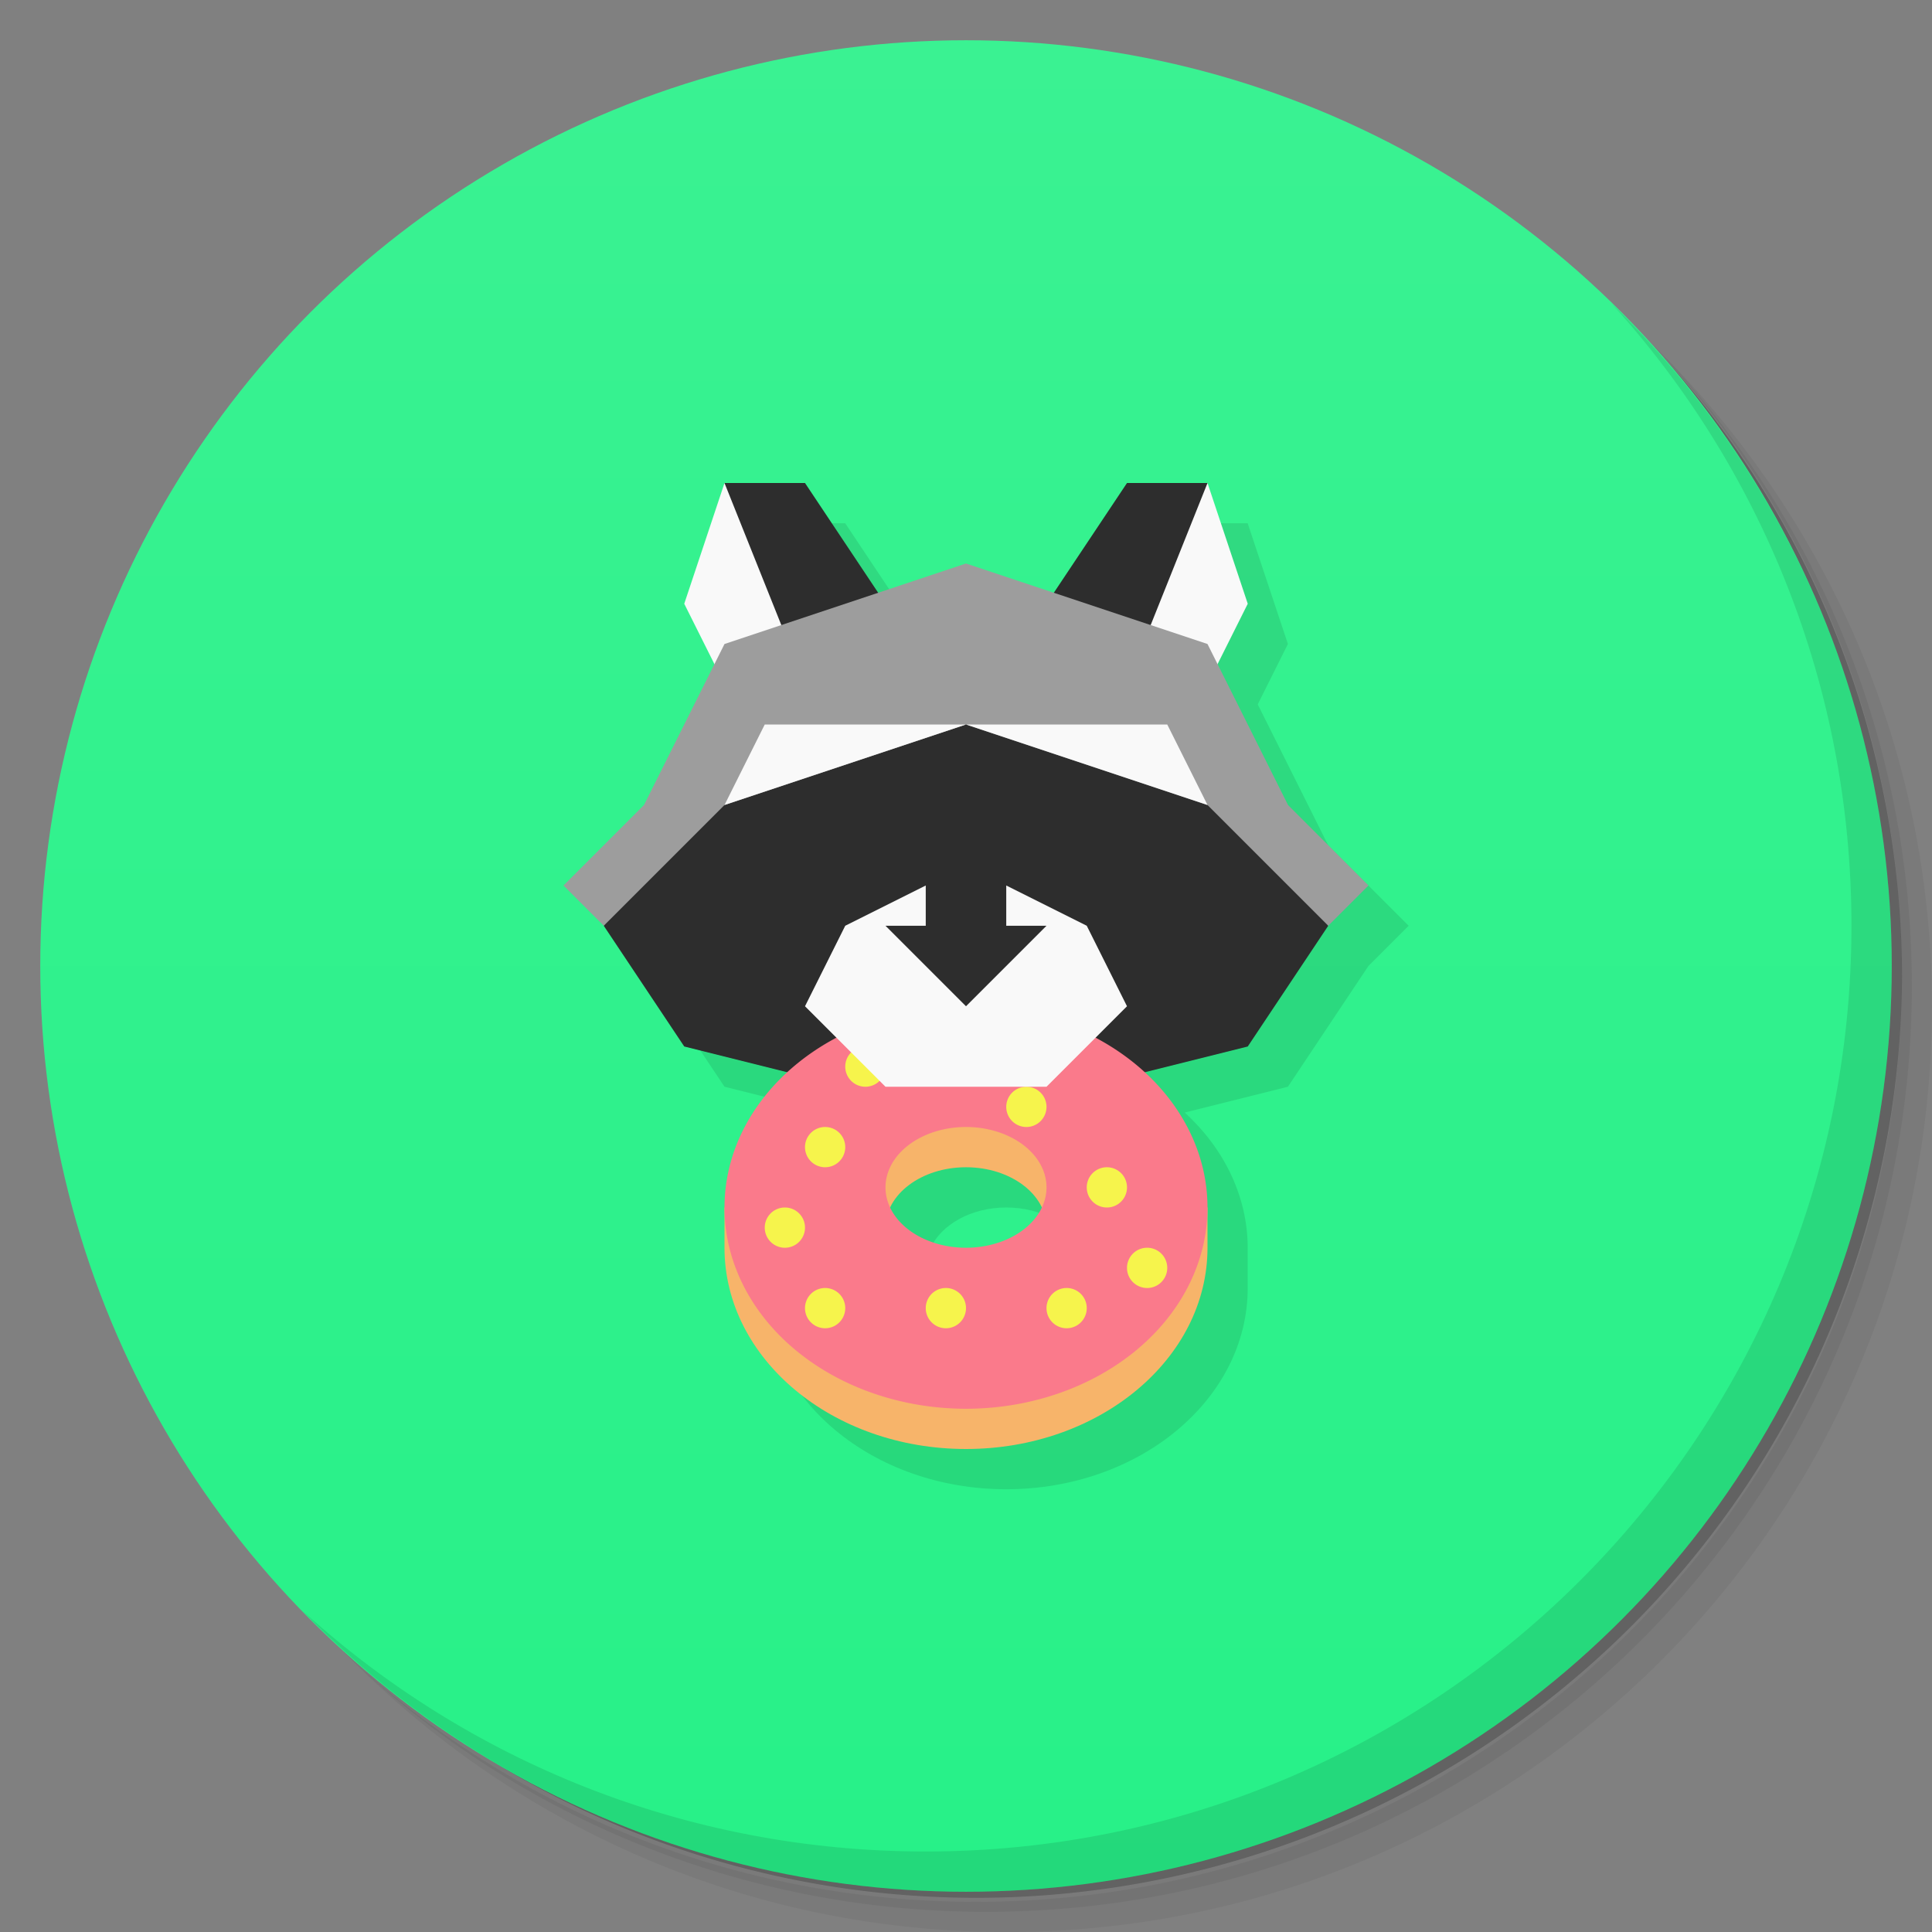 <svg version="1.1" viewBox="0 0 48 48" xmlns="http://www.w3.org/2000/svg">
 <rect x="0" y="0" width="48" height="48" fill="#808080" stroke="none"/>
 <defs>
  <linearGradient id="bg" x2="0" y1="1" y2="47" gradientUnits="userSpaceOnUse">
   <stop style="stop-color:#3af292" offset="0"/>
   <stop style="stop-color:#27f188" offset="1"/>
  </linearGradient>
 </defs>
 <path d="m36.31 5c5.859 4.062 9.688 10.831 9.688 18.5 0 12.426-10.07 22.5-22.5 22.5-7.669 0-14.438-3.828-18.5-9.688 1.037 1.822 2.306 3.499 3.781 4.969 4.085 3.712 9.514 5.969 15.469 5.969 12.703 0 23-10.298 23-23 0-5.954-2.256-11.384-5.969-15.469-1.469-1.475-3.147-2.744-4.969-3.781zm4.969 3.781c3.854 4.113 6.219 9.637 6.219 15.719 0 12.703-10.297 23-23 23-6.081 0-11.606-2.364-15.719-6.219 4.16 4.144 9.883 6.719 16.219 6.719 12.703 0 23-10.298 23-23 0-6.335-2.575-12.06-6.719-16.219z" style="opacity:.05"/>
 <path d="m41.28 8.781c3.712 4.085 5.969 9.514 5.969 15.469 0 12.703-10.297 23-23 23-5.954 0-11.384-2.256-15.469-5.969 4.113 3.854 9.637 6.219 15.719 6.219 12.703 0 23-10.298 23-23 0-6.081-2.364-11.606-6.219-15.719z" style="opacity:.1"/>
 <path d="m31.25 2.375c8.615 3.154 14.75 11.417 14.75 21.13 0 12.426-10.07 22.5-22.5 22.5-9.708 0-17.971-6.135-21.12-14.75a23 23 0 0 0 44.875-7 23 23 0 0 0-16-21.875z" style="opacity:.2"/>
 <circle cx="24" cy="24" r="23" style="fill:url(#bg)"/>
 <path d="m40.03 7.531c3.712 4.084 5.969 9.514 5.969 15.469 0 12.703-10.297 23-23 23-5.954 0-11.384-2.256-15.469-5.969 4.178 4.291 10.01 6.969 16.469 6.969 12.703 0 23-10.298 23-23 0-6.462-2.677-12.291-6.969-16.469z" style="opacity:.1"/>
 <path d="m19 13-3 11 2 3 2.564 0.641c-1.004 0.919-1.562 2.116-1.565 3.359v1c0 2.761 2.686 5 6 5s6-2.239 6-5v-1c-0.002-1.243-0.56-2.441-1.565-3.359l2.564-0.641 2-3 1-1-2-2-1.75-3.5 0.75-1.5-1-3h-2l-1.818 2.727h-4.363l-1.818-2.727zm6 17c0.873 0 1.608 0.421 1.881 1.006-0.285 0.596-1.037 0.994-1.881 0.994-0.844-6.13e-4 -1.596-0.398-1.881-0.994 0.273-0.584 1.008-1.006 1.881-1.006z" style="opacity:.1"/>
 <path d="m24 27-6 3v1c0 2.761 2.686 5 6 5s6-2.239 6-5v-1zm0 2c1.105 0 2 0.672 2 1.5s-0.895 1.5-2 1.5-2-0.672-2-1.5 0.895-1.5 2-1.5z" style="fill:#f7b46a"/>
 <path d="m18 12v5l4-2-2-3h-2zm10 0-2 3 4 2v-5h-2z" style="fill:#2d2d2d"/>
 <path d="m15 23 2 3 4 1h6l4-1 2-3-2-4-7-2-7 2z" style="fill:#2d2d2d"/>
 <path d="m24 25a6 5 0 0 0-6 5 6 5 0 0 0 6 5 6 5 0 0 0 6-5 6 5 0 0 0-6-5zm0 3a2 1.5 0 0 1 2 1.5 2 1.5 0 0 1-2 1.5 2 1.5 0 0 1-2-1.5 2 1.5 0 0 1 2-1.5z" style="fill:#fa7a8b"/>
 <path d="m21.5 26a0.5 0.5 0 0 0-0.5 0.5 0.5 0.5 0 0 0 0.5 0.5 0.5 0.5 0 0 0 0.5-0.5 0.5 0.5 0 0 0-0.5-0.5zm4 1a0.5 0.5 0 0 0-0.5 0.5 0.5 0.5 0 0 0 0.5 0.5 0.5 0.5 0 0 0 0.5-0.5 0.5 0.5 0 0 0-0.5-0.5zm-5 1a0.5 0.5 0 0 0-0.5 0.5 0.5 0.5 0 0 0 0.5 0.5 0.5 0.5 0 0 0 0.5-0.5 0.5 0.5 0 0 0-0.5-0.5zm7 1a0.5 0.5 0 0 0-0.5 0.5 0.5 0.5 0 0 0 0.5 0.5 0.5 0.5 0 0 0 0.5-0.5 0.5 0.5 0 0 0-0.5-0.5zm-8 1a0.5 0.5 0 0 0-0.5 0.5 0.5 0.5 0 0 0 0.5 0.5 0.5 0.5 0 0 0 0.5-0.5 0.5 0.5 0 0 0-0.5-0.5zm9 1a0.5 0.5 0 0 0-0.5 0.5 0.5 0.5 0 0 0 0.5 0.5 0.5 0.5 0 0 0 0.5-0.5 0.5 0.5 0 0 0-0.5-0.5zm-8 1a0.5 0.5 0 0 0-0.5 0.5 0.5 0.5 0 0 0 0.5 0.5 0.5 0.5 0 0 0 0.5-0.5 0.5 0.5 0 0 0-0.5-0.5zm3 0a0.5 0.5 0 0 0-0.5 0.5 0.5 0.5 0 0 0 0.5 0.5 0.5 0.5 0 0 0 0.5-0.5 0.5 0.5 0 0 0-0.5-0.5zm3 0a0.5 0.5 0 0 0-0.5 0.5 0.5 0.5 0 0 0 0.5 0.5 0.5 0.5 0 0 0 0.5-0.5 0.5 0.5 0 0 0-0.5-0.5z" style="fill:#f6f44c"/>
 <path d="m22 27h4l2-2-1-2-2-1v1h1l-2 2-2-2h1v-1l-2 1-1 2z" style="fill:#f9f9f9"/>
 <path d="m18 12-1 3 1 2h2l-2-5zm12 0-2 5h2l1-2-1-3z" style="fill:#f9f9f9"/>
 <path d="m15 23 3-3 6-2 6 2 3 3 1-1-2-2-2-4-6-2-6 2-2 4-2 2z" style="fill:#9d9d9d"/>
 <path d="m19 18-1 2 6-2h-5zm5 0 6 2-1-2h-5z" style="fill:#f9f9f9"/>
</svg>
